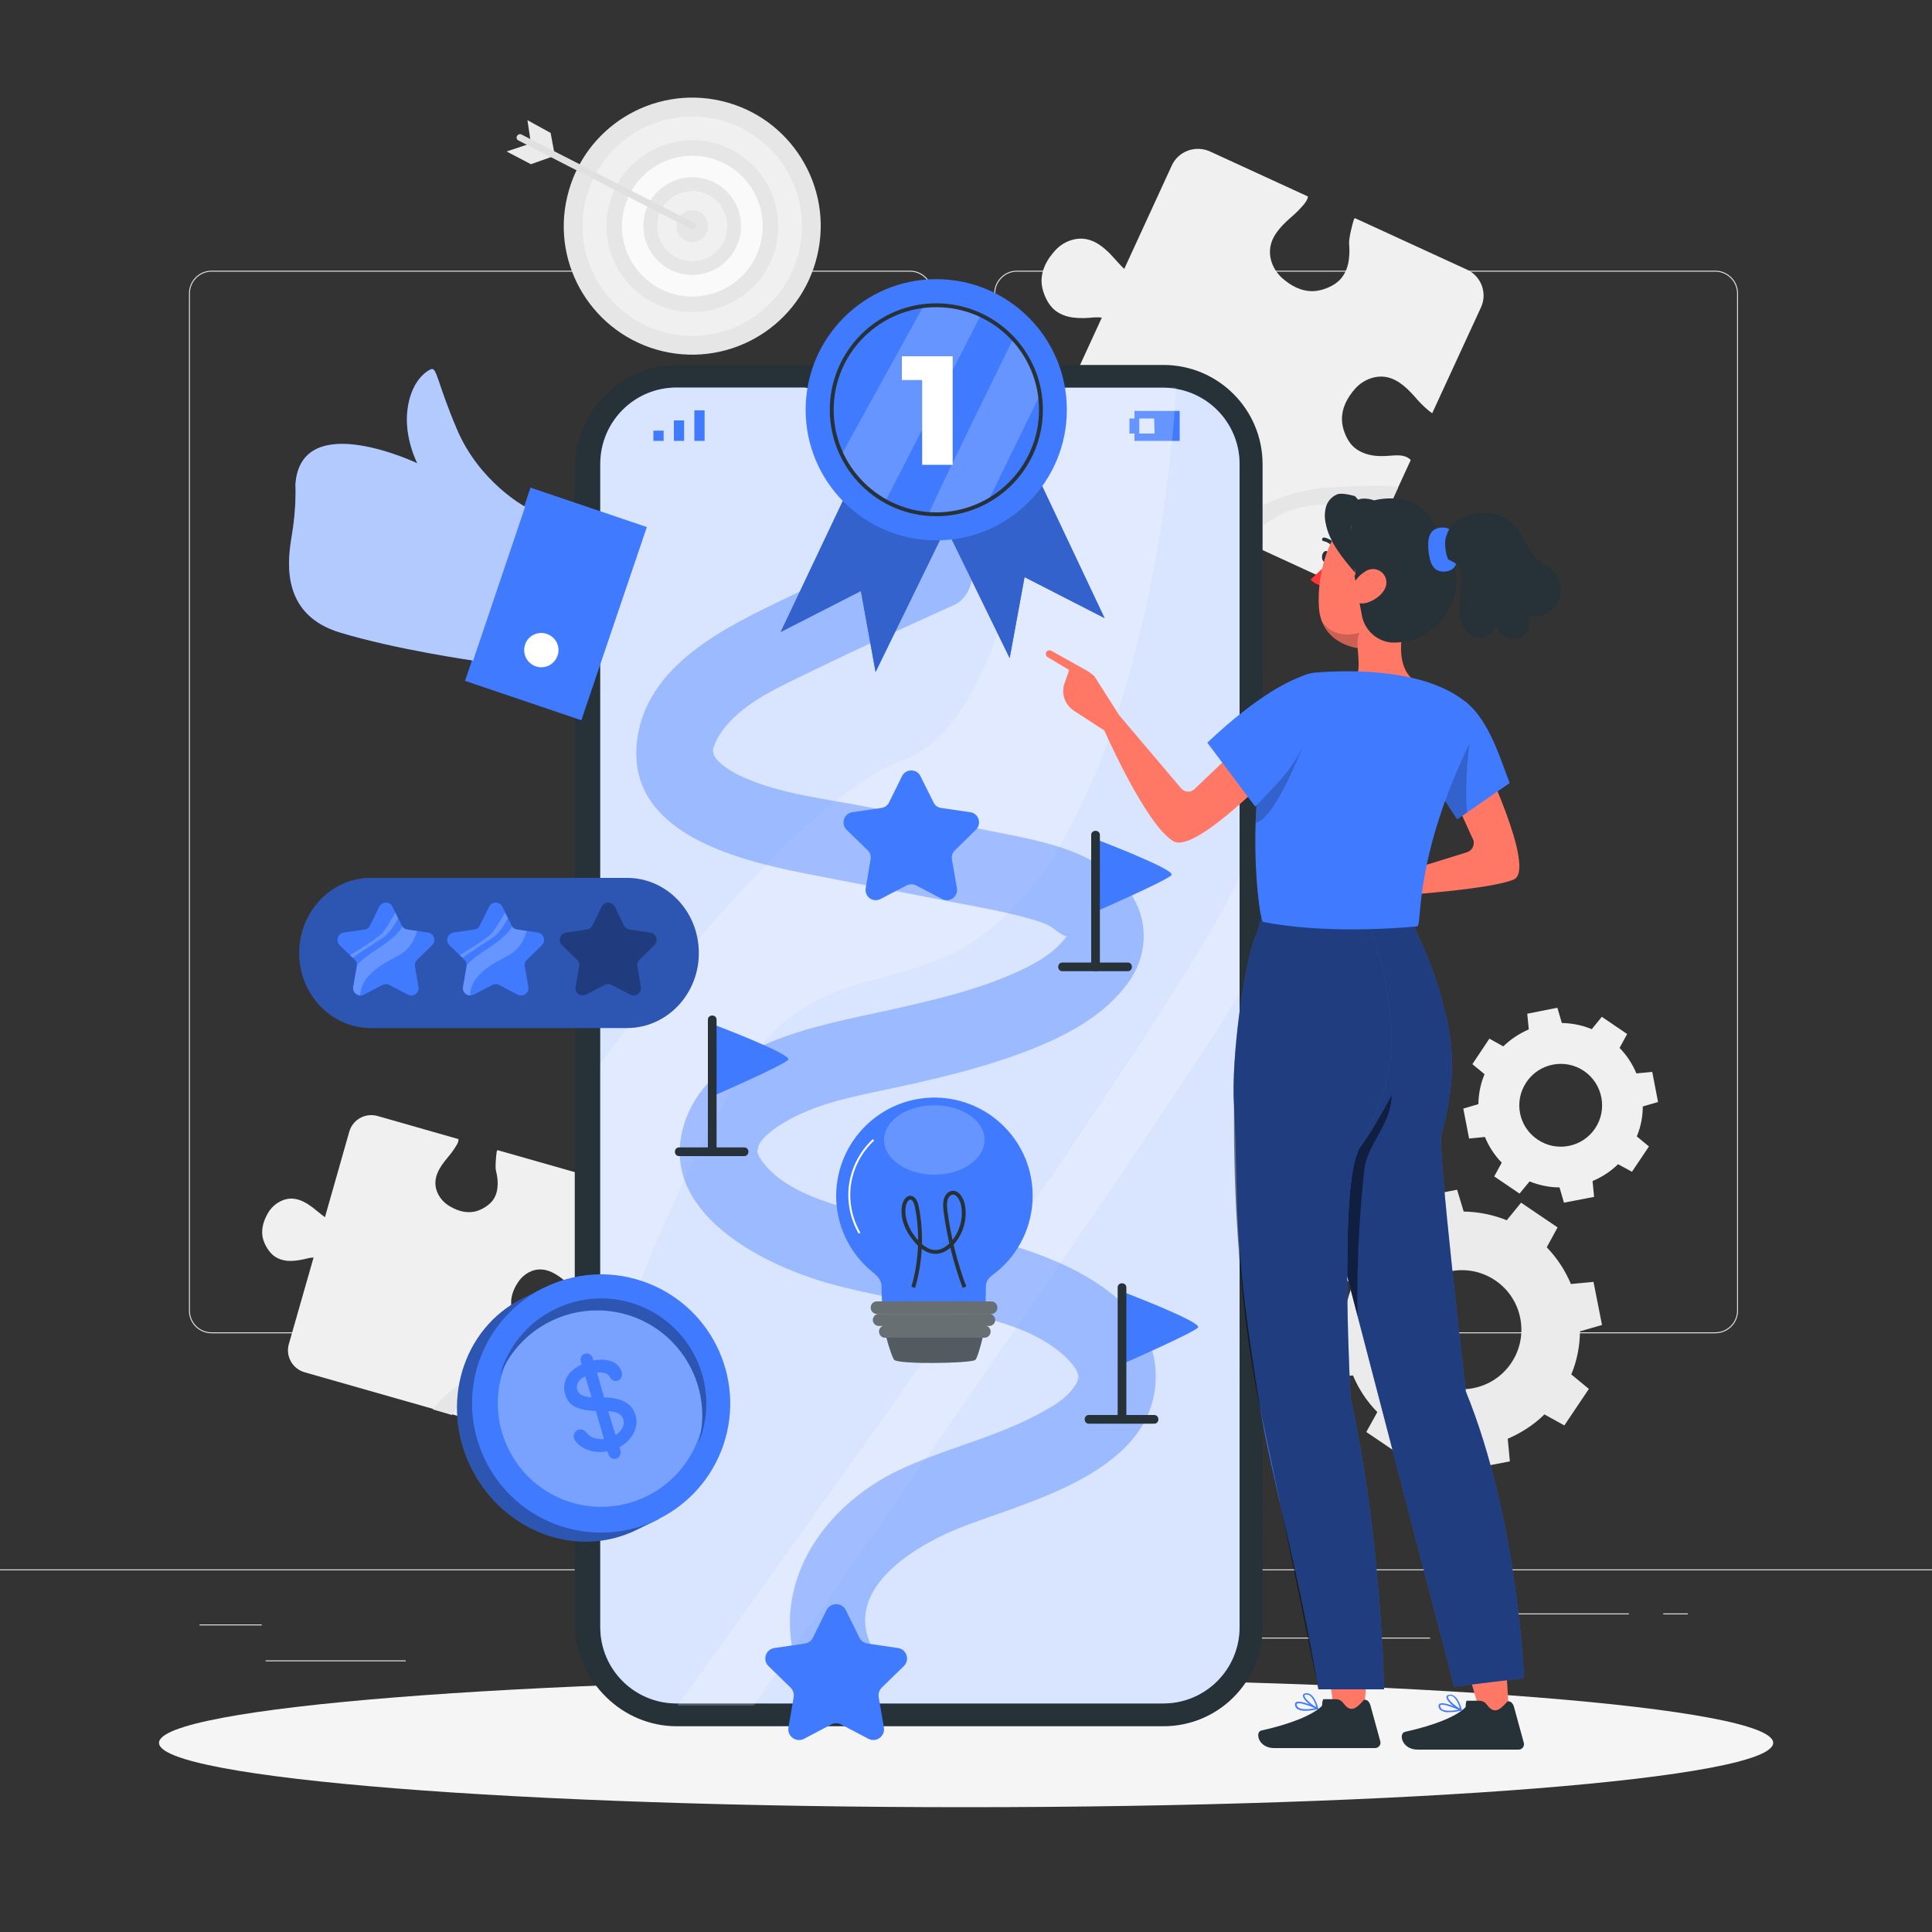 <svg version="1.2" xmlns="http://www.w3.org/2000/svg" viewBox="0 0 1000 1000" width="1000" height="1000">
	<rect x="0" y="0" width="1000" height="1000" fill="#333333" stroke="none"/>
	<title>9572416</title>
	<style>
		.s0 { fill: #e0e0e0 } 
		.s1 { fill: #e6e6e6 } 
		.s2 { fill: #f0f0f0 } 
		.s3 { fill: #fafafa } 
		.s4 { fill: #ebebeb } 
		.s5 { fill: #f5f5f5 } 
		.s6 { fill: #263238 } 
		.s7 { fill: #407bff } 
		.s8 { opacity: .8;fill: #ffffff } 
		.s9 { fill: #000000 } 
		.s10 { opacity: .2;fill: #ffffff } 
		.s11 { fill: none;stroke: #ffffff;stroke-miterlimit:10 } 
		.s12 { fill: none;stroke: #263238;stroke-miterlimit:10;stroke-width: 2 } 
		.s13 { opacity: .3;fill: #ffffff } 
		.s14 { opacity: .3;fill: #000000 } 
		.s15 { opacity: .6;fill: #ffffff } 
		.s16 { fill: #ffffff } 
		.s17 { opacity: .2;fill: #000000 } 
		.s18 { fill: #ff7866 } 
		.s19 { opacity: .5;fill: #000000 } 
		.s20 { fill: #ff3636 } 
	</style>
	<g id="Background complete">
		<g id="&lt;Group&gt;">
			<g id="&lt;Group&gt;">
				<g id="&lt;Group&gt;">
					<g id="&lt;Group&gt;">
						<g id="&lt;Group&gt;">
							<path id="&lt;Compound Path&gt;" fill-rule="evenodd" class="s0" d="m887.8 690.1h-361.5c-6.4 0-11.7-5.2-11.7-11.7v-526.5c0-6.5 5.3-11.8 11.7-11.8h361.5c6.5 0 11.8 5.3 11.8 11.8v526.5c0 6.5-5.3 11.7-11.8 11.7zm-361.5-549.5c-6.1 0-11.2 5.1-11.2 11.3v526.5c0 6.2 5.1 11.2 11.2 11.2h361.5c6.2 0 11.3-5 11.3-11.2v-526.5c0-6.2-5.1-11.3-11.3-11.3z"/>
						</g>
					</g>
					<g id="&lt;Group&gt;">
						<g id="&lt;Group&gt;">
							<path id="&lt;Compound Path&gt;" fill-rule="evenodd" class="s0" d="m471 690.1h-361.5c-6.5 0-11.7-5.2-11.7-11.7v-526.5c0-6.5 5.2-11.8 11.7-11.8h361.5c6.5 0 11.7 5.3 11.7 11.8v526.5c0 6.5-5.2 11.7-11.7 11.7zm-361.5-549.5c-6.2 0-11.2 5.1-11.2 11.3v526.5c0 6.2 5 11.2 11.2 11.2h361.5c6.2 0 11.2-5 11.2-11.2v-526.5c0-6.2-5-11.3-11.2-11.3z"/>
						</g>
					</g>
				</g>
				<g id="&lt;Group&gt;">
					<g id="&lt;Group&gt;">
						<path id="&lt;Path&gt;" class="s0" d="m1000 812.8h-1000v-0.5h1000z"/>
					</g>
				</g>
			</g>
			<path id="&lt;Path&gt;" class="s0" d="m103.3 840.8h32.2v0.5h-32.2z"/>
			<path id="&lt;Path&gt;" class="s0" d="m340.7 835.4h107.1v0.5h-107.1z"/>
			<path id="&lt;Path&gt;" class="s0" d="m137.5 859.4h72.5v0.5h-72.5z"/>
			<path id="&lt;Path&gt;" class="s0" d="m756.7 835.1h86.4v0.5h-86.4z"/>
			<path id="&lt;Path&gt;" class="s0" d="m860.9 835.1h12.7v0.5h-12.7z"/>
			<path id="&lt;Path&gt;" class="s0" d="m632.4 847.6h107.8v0.5h-107.8z"/>
		</g>
		<g id="&lt;Group&gt;">
			<path id="&lt;Path&gt;" class="s1" d="m293.6 101.8c8.4-35.8 44.2-57.9 80-49.5 35.7 8.4 57.9 44.3 49.4 80-8.4 35.8-44.2 57.9-80 49.5-35.7-8.5-57.9-44.3-49.4-80z"/>
			<path id="&lt;Path&gt;" class="s2" d="m358.3 60.3c31.4 0 56.8 25.4 56.8 56.8 0 31.3-25.4 56.7-56.8 56.7-31.3 0-56.8-25.4-56.8-56.7 0-31.4 25.5-56.8 56.8-56.8z"/>
			<path id="&lt;Path&gt;" class="s1" d="m358.3 72.6c24.6 0 44.5 19.9 44.5 44.5 0 24.5-19.9 44.4-44.5 44.4-24.5 0-44.4-19.9-44.4-44.4 0-24.6 19.9-44.5 44.4-44.5z"/>
			<path id="&lt;Path&gt;" class="s3" d="m344.4 83.4c18.6-7.7 39.9 1.1 47.6 19.7 7.7 18.6-1.1 39.9-19.7 47.6-18.6 7.7-39.9-1.1-47.6-19.7-7.7-18.6 1.1-39.9 19.7-47.6z"/>
			<path id="&lt;Path&gt;" class="s1" d="m333.7 111.2c3.2-13.6 16.8-22 30.4-18.8 13.6 3.2 22 16.8 18.8 30.4-3.2 13.6-16.8 22-30.4 18.8-13.6-3.2-22-16.8-18.8-30.4z"/>
			<path id="&lt;Path&gt;" class="s2" d="m351.4 100.3c9.2-3.9 19.9 0.5 23.7 9.8 3.8 9.3-0.6 19.9-9.8 23.7-9.3 3.9-19.9-0.5-23.7-9.8-3.9-9.3 0.5-19.9 9.8-23.7z"/>
			<path id="&lt;Path&gt;" class="s1" d="m366.5 117.1c0 4.5-3.6 8.2-8.2 8.2-4.6 0-8.2-3.7-8.2-8.2 0-4.6 3.6-8.3 8.2-8.3q0 0 0 0c4.6 0 8.2 3.7 8.2 8.2q0 0 0 0.1z"/>
			<path id="&lt;Path&gt;" class="s4" d="m273 62.2l1.8 12-12.6 4.2 12.6 6.6 12.4-4.4-2.2-11.8z"/>
			<path id="&lt;Path&gt;" class="s0" d="m358.6 118.8q-0.4 0-0.8-0.2l-89.5-45.9c-0.8-0.4-1.2-1.5-0.7-2.3 0.5-0.9 1.5-1.2 2.3-0.8l89.5 45.8c0.9 0.5 1.2 1.5 0.8 2.4-0.3 0.6-0.9 1-1.6 1z"/>
		</g>
		<path id="&lt;Compound Path&gt;" fill-rule="evenodd" class="s4" d="m691 657.6l12.7-18.8 10.3 5.6c5.6-5.4 12.1-9.6 19.1-12.5l-1.2-11.8 22.3-4.3 3.4 11.3c7.5 0.1 15.1 1.6 22.3 4.5l7.4-9.1 18.9 12.8-5.6 10.3c5.4 5.6 9.6 12.1 12.5 19l11.7-1.1 4.4 22.3-11.4 3.3c-0.1 7.6-1.5 15.1-4.5 22.3l9.1 7.5-12.7 18.9-10.3-5.7c-5.6 5.5-12.1 9.6-19 12.6l1.1 11.7-22.3 4.3-3.4-11.3c-7.5-0.1-15.1-1.6-22.3-4.5l-7.4 9.1-18.9-12.8 5.7-10.3c-5.5-5.6-9.7-12-12.6-19l-11.7 1.2-4.4-22.4 11.4-3.3c0.1-7.5 1.5-15.1 4.5-22.3zm40.2 13.4c-9.6 14.1-5.8 33.2 8.3 42.8 14.1 9.5 33.2 5.8 42.7-8.3 9.5-14.1 5.8-33.3-8.3-42.8-14.1-9.5-33.2-5.8-42.7 8.3z"/>
		<path id="&lt;Compound Path&gt;" fill-rule="evenodd" class="s2" d="m762.1 550.8l8.8-13.2 7.2 4c3.9-3.8 8.4-6.7 13.2-8.8l-0.8-8.1 15.6-3.1 2.3 7.9c5.2 0.1 10.5 1.1 15.5 3.2l5.2-6.4 13.1 8.9-3.9 7.2c3.8 3.9 6.7 8.4 8.7 13.2l8.2-0.8 3 15.6-7.9 2.3c0 5.2-1 10.5-3.1 15.5l6.3 5.2-8.8 13.1-7.2-3.9c-3.9 3.8-8.4 6.7-13.2 8.7l0.8 8.2-15.6 3-2.3-7.9c-5.2 0-10.5-1.1-15.5-3.1l-5.2 6.3-13.1-8.9 3.9-7.1c-3.8-3.9-6.7-8.4-8.7-13.3l-8.2 0.8-3-15.5 7.8-2.3c0.1-5.3 1.1-10.5 3.2-15.5zm28 9.3c-6.7 9.8-4.1 23.1 5.7 29.7 9.8 6.7 23.2 4.1 29.8-5.7 6.6-9.8 4-23.2-5.8-29.8-9.8-6.6-23.1-4-29.7 5.8z"/>
		<g id="&lt;Group&gt;">
			<g id="&lt;Group&gt;">
				<g id="&lt;Group&gt;">
					<path id="&lt;Path&gt;" class="s2" d="m282.1 733.4l12.7-44.6c-0.7-0.6-1.6-1-2.6-1.1-2-0.4-4.1 0.2-6.1 0.7-2.8 0.6-5.7 1.1-8.5 0.8-2.8-0.2-5.6-1.2-7.7-3.2-2.4-2.1-4.6-5.9-5.1-9.1-0.9-4.8 0.7-9.3 3.4-13.3 2.7-4.1 7.4-6.9 12.3-6.5 4.9 0.3 9.3 3.7 12.9 6.7q2.5 2.2 5.3 3.9c0.6 0.4 1.2 0.7 1.9 1l12.9-45.5c1.7-6.1-1.8-12.4-7.9-14.2l-48.1-13.7q-0.3 0.3-0.4 0.8c-0.3 2-0.9 7.8-0.4 9.8 0.7 2.8 1.1 5.6 0.8 8.5-0.2 2.8-1.2 5.6-3.1 7.7-2.2 2.4-6 4.6-9.2 5.1-4.8 0.8-9.3-0.8-13.3-3.4-4.1-2.7-6.9-7.5-6.5-12.3 0.3-5.1 3.9-9.5 6.9-13.1q2.1-2.5 3.8-5.3c0.7-1.1 1.3-2.3 1.2-3.5l-42-12c-6.3-1.7-12.7 1.9-14.5 8.1l-12.6 44.3c-2.3-1.6-4.4-3.5-6.6-5.2-3-2.2-6.3-4.1-10-4.4-4.8-0.3-9.6 2.5-12.3 6.5-2.6 4.1-4.2 8.6-3.4 13.3 0.6 3.2 2.7 7 5.1 9.2 2.1 1.9 4.9 2.9 7.8 3.2 2.8 0.2 5.6-0.2 8.4-0.8 1.7-0.4 3.4-0.9 5.1-0.9l-12.8 44.8c-1.8 6.3 1.9 12.8 8.2 14.6l109.8 31.3c6.3 1.7 12.9-1.9 14.6-8.2z"/>
				</g>
			</g>
			<path id="&lt;Path&gt;" class="s1" d="m224 729.5c0 0 13.6-19.1 40.8-24.9 27.2-5.8 26.7-3.9 26.7-3.9l-3.8 13.3c0 0-35.9-12.6-53.8 18.4z"/>
		</g>
		<g id="&lt;Group&gt;">
			<g id="&lt;Group&gt;">
				<g id="&lt;Group&gt;">
					<path id="&lt;Path&gt;" class="s2" d="m705.4 292l24.8-53.9c-0.8-0.9-1.9-1.5-3.1-1.9-2.5-0.8-5.3-0.5-7.9-0.3-3.6 0.3-7.3 0.3-10.8-0.6-3.6-0.9-6.9-2.7-9.2-5.5-2.6-3.2-4.6-8.5-4.6-12.6-0.1-6.1 2.8-11.5 6.9-16.1 4.1-4.6 10.7-7.2 16.7-5.8 6.2 1.4 11.1 6.6 15 11.1q2.8 3.2 6 5.9c0.7 0.6 1.4 1.1 2.1 1.6l25.3-54.9c3.3-7.3 0.1-16-7.2-19.4l-58.1-26.7q-0.4 0.3-0.6 0.9c-0.8 2.5-2.6 9.6-2.4 12.3 0.3 3.6 0.2 7.3-0.6 10.8-0.9 3.6-2.7 6.9-5.6 9.2-3.2 2.6-8.4 4.5-12.5 4.6-6.2 0.1-11.5-2.8-16.1-6.9-4.6-4.2-7.2-10.7-5.8-16.8 1.4-6.3 6.7-11.2 11.3-15.2q3.1-2.7 5.8-5.9c1-1.2 2-2.6 2.2-4.2l-50.7-23.3c-7.5-3.4-16.4-0.2-19.8 7.3l-24.6 53.5c-2.6-2.5-4.9-5.3-7.4-7.9-3.3-3.3-7.1-6.4-11.7-7.4-6-1.4-12.6 1.2-16.7 5.8-4.2 4.6-7.1 9.9-7 16.1 0.1 4.1 2.1 9.3 4.7 12.5 2.2 2.9 5.6 4.7 9.1 5.6 3.6 0.8 7.3 0.9 10.9 0.6 2.1-0.2 4.4-0.4 6.5-0.1l-24.8 54c-3.5 7.6-0.2 16.6 7.4 20l132.5 61c7.6 3.5 16.5 0.1 20-7.4z"/>
				</g>
			</g>
			<path id="&lt;Path&gt;" class="s1" d="m632.9 275.7c0 0 20.8-21.5 56.3-23.5 35.4-2 34.4 0.3 34.4 0.3l-7.4 16c0 0-42.9-22.9-71.4 12.7z"/>
		</g>
	</g>
	<g id="Shadow">
		<g id="&lt;Group&gt;">
			<g id="&lt;Group&gt;">
				<path id="&lt;Path&gt;" class="s5" d="m917.8 902.1c0 18.4-187.1 33.3-417.8 33.3-230.7 0-417.7-14.9-417.7-33.3 0-18.4 187-33.3 417.7-33.3 230.7 0 417.8 14.9 417.8 33.3z"/>
			</g>
		</g>
	</g>
	<g id="Device">
		<g id="&lt;Group&gt;">
			<g id="&lt;Group&gt;">
				<g id="&lt;Group&gt;">
					<g id="freepik--device-1--inject-2 00000147898902804730157900000015828243211328455330 ">
						<path id="&lt;Path&gt;" class="s6" d="m602.2 893.5h-251.9c-28.3 0-51.2-22.9-52.8-50.9v-602.1c1.6-28.6 24.5-51.6 52.8-51.6h251.9c28.3 0 51.3 23 51.3 51.3v602c0 28.4-23 51.3-51.3 51.3z"/>
						<path id="&lt;Path&gt;" class="s7" d="m602.2 200.7h-65.4c-4.3 0-7.9 3.1-8.5 7.3l-0.3 2.1c-1.3 10.3-10.2 18.1-20.6 18.1h-62.2c-10.5 0-19.3-7.8-20.7-18.1l-0.2-2.1c-0.6-4.2-4.2-7.4-8.5-7.4h-65.5c-21.8-0.1-39.5 17.5-39.6 39.4q0 0.1 0 0.2v602c0 21.9 17.7 39.5 39.5 39.5h251.9c21.8 0 39.5-17.6 39.5-39.5v-602c0-21.8-17.6-39.4-39.4-39.5z"/>
						<path id="&lt;Path&gt;" class="s8" d="m602.2 200.7h-65.4c-4.3 0-7.9 3.1-8.5 7.3l-0.3 2.1c-1.3 10.3-10.2 18.1-20.6 18.1h-62.2c-10.5 0-19.3-7.8-20.7-18.1l-0.2-2.1c-0.6-4.2-4.2-7.4-8.5-7.4h-65.5c-21.8-0.1-39.5 17.5-39.6 39.4q0 0.1 0 0.2v602c0 21.9 17.7 39.5 39.5 39.5h251.9c21.8 0 39.5-17.6 39.5-39.5v-602c0-21.8-17.6-39.4-39.4-39.5z"/>
						<g id="&lt;Group&gt;" style="opacity: .7">
							<path id="&lt;Path&gt;" class="s9" d="m461 207.4c0.1 2.7-2.2 5-4.9 5-2.8 0-5.1-2.2-5.1-5 0-2.8 2.2-5 5-5q0 0 0.1 0c2.7 0 4.9 2.2 4.9 5z"/>
							<path id="&lt;Path&gt;" class="s9" d="m496.5 202.4h-17.1c-2.8 0-5 2.2-5 5 0 2.7 2.2 4.9 5 4.9h17.1c2.8 0 5-2.2 5-4.9 0-2.8-2.2-5-5-5z"/>
						</g>
						<path id="&lt;Path&gt;" class="s7" d="m338.2 222.9h5.3v5.3h-5.3z"/>
						<path id="&lt;Path&gt;" class="s7" d="m348.8 222.9v5.3h5.3v-5.3-5.3h-5.3z"/>
						<path id="&lt;Path&gt;" class="s7" d="m359.4 212.4v5.2 5.3 5.3h5.3v-5.3-5.3-5.2z"/>
						<path id="&lt;Compound Path&gt;" fill-rule="evenodd" class="s7" d="m610.6 212.7v15.5h-23.4v-3.8h-2.6v-7.8h2.6v-3.9zm-13.2 3.9h-7.7v7.8h7.9z"/>
					</g>
					<path id="&lt;Path&gt;" class="s10" d="m310.7 728.8c0-6.1 21.8-85 69.6-167.9 47.9-83 107.1-26.3 164.6-117.3 57.4-91.1 63.9-243 63.9-243h-66.9c0 0-12.7 170.1-73.6 192.4-61 22.2-157.6 157.8-157.6 157.8z"/>
					<path id="&lt;Path&gt;" class="s10" d="m350.6 882.8h39.5c0 0 219-312.4 251.5-368.6v-60.6c-29.8 70.2-291 429.2-291 429.2z"/>
				</g>
			</g>
			<g id="&lt;Group&gt;" style="opacity: .4">
				<g id="&lt;Group&gt;">
					<path id="&lt;Path&gt;" class="s7" d="m473.5 278.7c-22 9.8-43.9 19.9-65.6 30.4-32.2 15.4-74.3 35.2-78.3 75.5-4.7 47 52.7 60.7 87.6 67.6 26.2 5.1 52.3 10.1 78.4 15.2 10.4 2 21 3.9 31.3 6.5 5.1 1.3 10.5 2.7 15.3 4.8 2.8 1.2 6.9 5.4 9.4 5.8 1.7 0.2 0.5 1 1.1-1.9-0.4 2.2-1.3 3.1-3.5 5.5-6.5 7.1-15.8 11.9-24.4 15.7-20.6 9.1-43.2 14.2-65 19.1-36.5 8.1-92.5 16.9-105.7 59-14.1 45.2 40.2 72.7 75 82.4 23.6 6.6 47.9 9.8 71.6 15.6 18.4 4.4 39.4 10.2 52.8 24.5 2.5 2.7 3.6 4.2 4.4 6.8 1.8 5 0.3 2 0.3 1.4 0-2.1-0.3 2-0.7 2.7-4.1 8.3-14.2 13.6-22.1 17.7-22.3 11.6-47.3 17.1-70.1 27.9-42.5 20.2-70.7 65.5-48.9 111.2 4.7 9.7 18.6 12.3 27.4 7.2 10-5.9 11.8-17.6 7.2-27.4-14.7-30.7 24.6-53.4 50.2-62.8 35.1-13.1 95.6-28.4 97-75.4 1.2-44-54-64.7-88.6-72.8-23.2-5.5-46.9-8.7-69.8-15.1-15.6-4.4-35.3-11-45.2-24.6-1.8-2.4-2.4-3.6-2.7-5.9 0.1 1 0.9-2.7 0.6-2.1 2.7-5.6 9.6-10.1 15.8-13.6 18-9.9 38.8-13 58.6-17.4 21.6-4.8 43.2-10 63.9-17.9 20-7.7 40.5-18 53.3-35.9 12.1-17 10.2-38.8-5.1-53.1-15.5-14.5-37.6-19.5-57.8-23.5-24.5-4.9-49.1-9.6-73.7-14.4-20.8-4-43.6-6.5-63-15.2-5.6-2.5-13.3-7.2-15-11.6-0.9-2.7-0.5-2.5 0.4-5.2 1-2.9 2.9-5.9 5.2-8.8 11.3-14 29.2-21.4 45-29.2 24.3-11.8 48.9-23.1 73.6-34.2 9.8-4.4 12.2-18.7 7.1-27.4-5.9-10.1-17.4-11.6-27.3-7.1z"/>
				</g>
			</g>
		</g>
	</g>
	<g id="Light Bulb">
		<g id="&lt;Group&gt;">
			<g id="&lt;Group&gt;">
				<path id="&lt;Path&gt;" class="s6" d="m457.7 688.3c0 0 3.3 13 5.1 15.5 1.9 2.5 40.5 1.9 42.1 0 1.6-1.9 4.7-15.5 4.7-15.5z"/>
				<path id="&lt;Path&gt;" class="s10" d="m457.7 688.3c0 0 3.3 13 5.1 15.5 1.9 2.5 40.5 1.9 42.1 0 1.6-1.9 4.7-15.5 4.7-15.5z"/>
				<g id="&lt;Group&gt;">
					<g id="&lt;Group&gt;">
						<g id="&lt;Group&gt;">
							<path id="&lt;Path&gt;" class="s7" d="m484.3 568.1c-28.1-0.3-51.1 22.2-51.5 50.3-0.2 15.2 6.5 29.7 18.2 39.5 2.1 1.8 5.4 4 5.3 8.4 0 0.1 0.3 11.1 0.3 11.1h53.5c0 0 0.2-11.4 0.2-11.5 0-3.9 3-5.6 5.3-7.4 11.8-9.5 18.7-23.8 18.9-38.9 0.4-28.1-22.1-51.1-50.2-51.5z"/>
							<path id="&lt;Path&gt;" class="s10" d="m509.6 590c0 9.9-11.6 18-26 18-14.4 0-26-8.1-26-18 0-9.9 11.6-17.9 26-17.9 14.4 0 26 8 26 17.9z"/>
						</g>
						<path id="&lt;Path&gt;" class="s11" d="m444.9 638.3c-4.4-7.6-6.2-16.7-4.9-25.4 1.3-8.7 5.6-16.9 12.1-22.9"/>
						<path id="&lt;Path&gt;" class="s12" d="m472.7 666.3c3.9-13.3 4.6-27.8 1.9-41.4-0.4-2.3-1.4-4.9-3.4-5-1.7 0-2.9 2.2-3.3 4.1-1.3 7 2.3 14.1 6.9 19 2.5 2.6 5.6 4.9 9 5 3.4 0.2 6.6-1.8 9.1-4.5 4.7-5.2 7.1-13.2 5.4-20.4-0.8-3-2.9-6.3-5.6-5.7-1.7 0.3-2.9 2.1-3.3 3.9-0.4 1.8-0.2 3.8 0 5.6 1.8 13.6 5.1 26.8 9.8 39.4"/>
					</g>
				</g>
				<path id="&lt;Path&gt;" class="s6" d="m513 680.1h-59.1c-1.8 0-3.2-1.5-3.2-3.2v-0.1c0-1.8 1.4-3.2 3.2-3.2h59.1c1.8 0 3.2 1.4 3.2 3.2v0.1c0 1.7-1.4 3.2-3.2 3.2z"/>
				<path id="&lt;Path&gt;" class="s13" d="m513 680.1h-59.1c-1.8 0-3.2-1.5-3.2-3.2v-0.1c0-1.8 1.4-3.2 3.2-3.2h59.1c1.8 0 3.2 1.4 3.2 3.2v0.1c0 1.7-1.4 3.2-3.2 3.2z"/>
				<path id="&lt;Path&gt;" class="s6" d="m512 686.3h-57.1c-1.7 0-3.1-1.4-3.1-3.1 0-1.7 1.4-3.1 3.1-3.1h57.1c1.7 0 3.1 1.4 3.1 3.1 0 1.7-1.4 3.1-3.1 3.1z"/>
				<path id="&lt;Path&gt;" class="s13" d="m512 686.3h-57.1c-1.7 0-3.1-1.4-3.1-3.1 0-1.7 1.4-3.1 3.1-3.1h57.1c1.7 0 3.1 1.4 3.1 3.1 0 1.7-1.4 3.1-3.1 3.1z"/>
				<path id="&lt;Path&gt;" class="s6" d="m509.5 692.4h-51.4c-1.7 0-3.1-1.4-3.1-3.2 0-1.7 1.4-3.1 3.1-3.1h51.4c1.8 0 3.2 1.4 3.2 3.1 0 1.8-1.4 3.2-3.2 3.2z"/>
				<path id="&lt;Path&gt;" class="s13" d="m509.5 692.4h-51.4c-1.7 0-3.1-1.4-3.1-3.2 0-1.7 1.4-3.1 3.1-3.1h51.4c1.8 0 3.2 1.4 3.2 3.1 0 1.8-1.4 3.2-3.2 3.2z"/>
			</g>
		</g>
	</g>
	<g id="Coin">
		<g id="&lt;Group&gt;">
			<g id="freepik--Bitcoin--inject-488 00000147900322469383539690000018386563127939295920 ">
				<path id="&lt;Path&gt;" class="s7" d="m243.9 759.8c16.5 33.1 54.9 47.4 85.9 31.9l11.1-5.4-59.5-119.7-11 5.5c-31 15.4-42.9 54.7-26.5 87.7z"/>
				<path id="&lt;Path&gt;" class="s14" d="m243.9 759.8c16.5 33.1 54.9 47.4 85.9 31.9l11.1-5.4-59.5-119.7-11 5.5c-31 15.4-42.9 54.7-26.5 87.7z"/>
				<path id="&lt;Path&gt;" class="s7" d="m374.5 747.7c-11.8 35-49.7 53.8-84.6 42.1-35-11.8-53.8-49.7-42.1-84.7 11.8-34.9 49.7-53.8 84.6-42 35 11.8 53.8 49.6 42.1 84.6z"/>
				<path id="&lt;Path&gt;" class="s7" d="m263.3 750.2c13.1 26.5 45.2 37.3 71.7 24.1 26.4-13.1 37.2-45.2 24.1-71.7-13.2-26.4-45.3-37.2-71.7-24.1-26.5 13.2-37.3 45.3-24.1 71.7z"/>
				<path id="&lt;Path&gt;" class="s13" d="m263.3 750.2c13.1 26.5 45.2 37.3 71.7 24.1 26.4-13.1 37.2-45.2 24.1-71.7-13.2-26.4-45.3-37.2-71.7-24.1-26.5 13.2-37.3 45.3-24.1 71.7z"/>
			</g>
			<g id="&lt;Group&gt;">
				<path id="&lt;Compound Path&gt;" fill-rule="evenodd" class="s7" d="m328 741.7q-2.4 4.7-7.4 7.4l0.5 1.6q0.4 1.3-0.2 2.6-0.7 1.3-1.9 1.7-1.3 0.4-2.5-0.3-1.2-0.7-1.6-2l-0.5-1.5q-4.9 0.9-9.1-0.4-4.3-1.3-6.7-4-1.2-1.4-1.5-2.4-0.4-1.3 0.2-2.6 0.7-1.3 2.1-1.8 1.2-0.3 2.3 0.1 1 0.4 1.8 1.3 1.4 2 3.9 2.9 2.5 0.8 5.2 0.5l-4.2-14.5q-6.2-0.1-10.3-1.9-4.1-1.8-5.5-6.5-1.5-4.7 0.7-8.9 2.3-4.2 7.7-6.7l-0.4-1.5q-0.4-1.2 0.2-2.5 0.6-1.3 1.8-1.6 1.3-0.4 2.5 0.2 1.3 0.7 1.7 2l0.4 1.3q5.6-1.1 9.5 0.5 3.9 1.6 5.1 5.5 0.4 1.5-0.2 2.8-0.6 1.2-2 1.7-1.2 0.3-2.3-0.2-1.1-0.5-1.6-1.7-0.6-1.3-2.4-2-1.8-0.6-4.3-0.4l3.7 12.9q13.4 0.2 16.2 9 1.5 4.7-0.9 9.4zm-26.9-19.6q1.8 0.9 5.1 1.2l-3.3-10.9q-2.7 1.3-3.7 3.2-1 1.8-0.4 3.8 0.6 1.8 2.3 2.7zm21.1 16.9q1.1-2.3 0.4-4.4-0.5-1.8-2.3-2.9-1.8-1.1-5.5-1.3l3.8 12.4q2.5-1.5 3.6-3.8z"/>
			</g>
			<path id="&lt;Path&gt;" class="s7" d="m260.7 706.1c11.3-27.9 43-41.3 70.8-30.1 27.9 11.3 41.4 43 30.1 70.9 7.2-26.6-6.6-54.3-32.1-64.7-27.9-11.2-59.6 2.2-70.9 30.1q0.9-3.2 2.1-6.2z"/>
			<path id="&lt;Path&gt;" class="s14" d="m260.7 706.1c11.3-27.9 43-41.3 70.8-30.1 27.9 11.3 41.4 43 30.1 70.9 7.2-26.6-6.6-54.3-32.1-64.7-27.9-11.2-59.6 2.2-70.9 30.1q0.9-3.2 2.1-6.2z"/>
		</g>
	</g>
	<g id="Stars 2">
		<path id="&lt;Path&gt;" class="s7" d="m476.4 401.7l6.8 13.6c0.7 1.6 2.2 2.7 4 2.9l15 2.2c4.4 0.6 6.1 6 2.9 9.1l-10.8 10.6c-1.3 1.2-1.9 2.9-1.6 4.7l2.6 14.9c0.7 4.4-3.8 7.7-7.7 5.6l-13.4-7c-1.6-0.8-3.4-0.8-5 0l-13.4 7c-3.9 2.1-8.5-1.2-7.7-5.6l2.5-14.9c0.3-1.8-0.2-3.5-1.5-4.7l-10.9-10.6c-3.1-3.1-1.4-8.5 3-9.1l15-2.2c1.7-0.2 3.2-1.3 4-2.9l6.7-13.6c2-3.9 7.6-3.9 9.5 0z"/>
		<path id="&lt;Path&gt;" class="s7" d="m437.8 833.4l7 14.2c0.8 1.7 2.4 2.8 4.2 3.1l15.7 2.3c4.6 0.6 6.4 6.2 3.1 9.4l-11.4 11.1c-1.3 1.3-1.9 3.1-1.6 5l2.7 15.6c0.8 4.6-4 8-8 5.9l-14.1-7.4c-1.6-0.9-3.5-0.9-5.2 0l-14 7.4c-4.1 2.1-8.9-1.3-8.1-5.9l2.7-15.6c0.3-1.9-0.3-3.7-1.6-5l-11.4-11.1c-3.3-3.2-1.5-8.8 3.1-9.4l15.7-2.3c1.8-0.3 3.4-1.4 4.2-3.1l7-14.2c2.1-4.1 8-4.1 10 0z"/>
	</g>
	<g id="Flags">
		<g id="&lt;Group&gt;">
			<path id="&lt;Path&gt;" class="s7" d="m567 434.3c0 0 41.6 15.8 39.4 18.6-2.2 2.8-39.6 19.1-39.6 19.1z"/>
			<g id="&lt;Group&gt;">
				<g id="&lt;Group&gt;">
					<path id="&lt;Path&gt;" class="s6" d="m549.9 502.7q16.9 0 33.8 0c2.9 0 2.9-4.5 0-4.5q-16.9 0-33.8 0c-2.9 0-2.9 4.5 0 4.5z"/>
				</g>
			</g>
			<g id="&lt;Group&gt;">
				<g id="&lt;Group&gt;">
					<path id="&lt;Path&gt;" class="s6" d="m564.8 432.2q0 34.1 0 68.3c0 2.9 4.5 2.9 4.5 0q0-34.2 0-68.3c0-2.9-4.5-2.9-4.5 0z"/>
				</g>
			</g>
		</g>
		<g id="&lt;Group&gt;">
			<path id="&lt;Path&gt;" class="s7" d="m368.6 530c0 0 41.6 15.7 39.4 18.5-2.2 2.8-39.6 19.1-39.6 19.1z"/>
			<g id="&lt;Group&gt;">
				<g id="&lt;Group&gt;">
					<path id="&lt;Path&gt;" class="s6" d="m351.5 598.4q16.9 0 33.7 0c2.9 0 2.9-4.5 0-4.5q-16.8 0-33.7 0c-2.9 0-2.9 4.5 0 4.5z"/>
				</g>
			</g>
			<g id="&lt;Group&gt;">
				<g id="&lt;Group&gt;">
					<path id="&lt;Path&gt;" class="s6" d="m366.4 527.8q0 34.2 0 68.3c0 2.9 4.5 2.9 4.5 0q0-34.1 0-68.3c0-2.9-4.5-2.9-4.5 0z"/>
				</g>
			</g>
		</g>
		<g id="&lt;Group&gt;">
			<path id="&lt;Path&gt;" class="s7" d="m580.8 668.5c0 0 41.6 15.8 39.3 18.6-2.2 2.7-39.6 19.1-39.6 19.1z"/>
			<g id="&lt;Group&gt;">
				<g id="&lt;Group&gt;">
					<path id="&lt;Path&gt;" class="s6" d="m563.6 736.9q16.9 0 33.8 0c2.9 0 2.9-4.5 0-4.5q-16.9 0-33.8 0c-2.9 0-2.9 4.5 0 4.5z"/>
				</g>
			</g>
			<g id="&lt;Group&gt;">
				<g id="&lt;Group&gt;">
					<path id="&lt;Path&gt;" class="s6" d="m578.5 666.4q0 34.1 0 68.3c0 2.8 4.5 2.9 4.5 0q0-34.2 0-68.3c0-2.9-4.5-2.9-4.5 0z"/>
				</g>
			</g>
		</g>
	</g>
	<g id="Hand">
		<g id="&lt;Group&gt;">
			<path id="&lt;Path&gt;" class="s7" d="m216 239.8c0 0-60.5-28.8-63.1 11.1 0 0 0.7 11.6-2 27.2-2.7 15.6-3.9 40.5 25.1 49.3 29 8.8 68.9 14.5 68.9 14.5l26.9-79.6c0 0-23.7-12.7-35.3-40.1-10.1-23.7-10.4-32.2-13.3-31.1-3 1.1-10.6 6.8-12.3 21.1-1.8 14.4 5.1 27.6 5.1 27.6z"/>
			<path id="&lt;Path&gt;" class="s7" d="m300.9 372.8l-60.2-20.4 33.9-100 60.2 20.4z"/>
			<path id="&lt;Path&gt;" class="s15" d="m216 239.8c0 0-60.5-28.8-63.1 11.1 0 0 0.7 11.6-2 27.2-2.7 15.6-3.9 40.5 25.1 49.3 29 8.8 68.9 14.5 68.9 14.5l26.9-79.6c0 0-23.7-12.7-35.3-40.1-10.1-23.7-10.4-32.2-13.3-31.1-3 1.1-10.6 6.8-12.3 21.1-1.8 14.4 5.1 27.6 5.1 27.6z"/>
			<path id="&lt;Path&gt;" class="s16" d="m288.6 339.3c-1.6 4.7-6.6 7.2-11.3 5.6-4.6-1.6-7.1-6.6-5.5-11.3 1.5-4.6 6.6-7.1 11.2-5.5 4.7 1.6 7.2 6.6 5.6 11.2z"/>
		</g>
	</g>
	<g id="Stars 1">
		<g id="&lt;Group&gt;">
			<path id="&lt;Path&gt;" class="s7" d="m154.9 493.3c0 21.4 16.6 38.8 37.2 38.8h132.4c20.6 0 37.2-17.4 37.2-38.8 0-21.5-16.6-38.9-37.2-38.9h-132.4c-20.6 0-37.2 17.4-37.2 38.9z"/>
			<path id="&lt;Path&gt;" class="s14" d="m154.9 493.3c0 21.4 16.6 38.8 37.2 38.8h132.4c20.6 0 37.2-17.4 37.2-38.8 0-21.5-16.6-38.9-37.2-38.9h-132.4c-20.6 0-37.2 17.4-37.2 38.9z"/>
			<g id="&lt;Group&gt;">
				<path id="&lt;Path&gt;" class="s7" d="m203.1 469.3l4.9 9.8c0.5 1.1 1.6 1.9 2.8 2l10.8 1.6c3.1 0.5 4.3 4.3 2.1 6.5l-7.8 7.6c-0.9 0.8-1.3 2.1-1.1 3.3l1.8 10.7c0.6 3.1-2.7 5.5-5.5 4l-9.6-5c-1.1-0.6-2.4-0.6-3.5 0l-9.6 5c-2.8 1.5-6.1-0.9-5.6-4l1.9-10.7c0.2-1.2-0.2-2.5-1.1-3.3l-7.8-7.6c-2.2-2.2-1-6 2.1-6.5l10.8-1.6c1.2-0.1 2.3-0.9 2.8-2l4.8-9.8c1.4-2.8 5.5-2.8 6.8 0z"/>
				<path id="&lt;Path&gt;" class="s7" d="m260 469.3l4.8 9.8c0.5 1.1 1.6 1.9 2.8 2l10.8 1.6c3.1 0.5 4.3 4.3 2.1 6.5l-7.8 7.6c-0.9 0.8-1.3 2.1-1.1 3.3l1.9 10.7c0.5 3.1-2.8 5.5-5.6 4l-9.6-5c-1.1-0.6-2.4-0.6-3.5 0l-9.6 5c-2.8 1.5-6.1-0.9-5.5-4l1.8-10.7c0.2-1.2-0.2-2.5-1.1-3.3l-7.8-7.6c-2.2-2.2-1-6 2.1-6.5l10.8-1.6c1.2-0.1 2.3-0.9 2.8-2l4.9-9.8c1.3-2.8 5.4-2.8 6.8 0z"/>
				<path id="&lt;Path&gt;" class="s10" d="m215.9 481.9l-5.1-0.8c-1-0.1-1.9-0.7-2.5-1.5-0.8 1.4-1.9 2.7-3.2 4.1-6.6 6.5-15 9.8-20.4 15.9q0 0.3 0 0.5l-1.9 10.7c-0.4 2.5 1.5 4.4 3.7 4.5 0-3.5 1.3-7.5 5.8-11.7 10.7-10 19.1-7.1 23.6-21.7z"/>
				<path id="&lt;Path&gt;" class="s10" d="m182.5 495.7c4.1-2.8 12.1-8.1 15.8-10.4 3.2-2.1 6.1-6.9 7.8-10l-1.4-2.9c-1.6 2.7-4.6 7.6-6.4 10.1-2 2.6-12.3 9-17.2 11.9z"/>
				<path id="&lt;Path&gt;" class="s10" d="m272.6 481.9l-5-0.8c-1-0.1-1.9-0.7-2.5-1.5-0.8 1.4-1.9 2.7-3.2 4.1-6.6 6.5-15 9.8-20.4 15.9q0 0.3 0 0.5l-1.9 10.7c-0.4 2.5 1.5 4.4 3.7 4.5 0-3.5 1.3-7.5 5.7-11.7 10.8-10 19.2-7.1 23.6-21.7z"/>
				<path id="&lt;Path&gt;" class="s10" d="m239.3 495.7c4.1-2.8 12.1-8.1 15.7-10.4 3.3-2.1 6.2-6.9 7.9-10l-1.5-2.9c-1.5 2.7-4.6 7.6-6.4 10.1-1.9 2.6-12.2 9-17.1 11.9z"/>
			</g>
			<g id="&lt;Group&gt;" style="opacity: .3">
				<path id="&lt;Path&gt;" class="s9" d="m318.2 469.3l4.8 9.8c0.6 1.1 1.7 1.9 2.9 2l10.7 1.6c3.2 0.5 4.4 4.3 2.1 6.5l-7.7 7.6c-0.9 0.8-1.3 2.1-1.1 3.3l1.8 10.7c0.5 3.1-2.7 5.5-5.5 4l-9.6-5c-1.1-0.6-2.4-0.6-3.6 0l-9.6 5c-2.8 1.5-6-0.9-5.5-4l1.9-10.7c0.2-1.2-0.2-2.5-1.1-3.3l-7.8-7.6c-2.3-2.2-1-6 2.1-6.5l10.7-1.6c1.3-0.1 2.3-0.9 2.9-2l4.8-9.8c1.4-2.8 5.4-2.8 6.8 0z"/>
			</g>
		</g>
	</g>
	<g id="Medal">
		<g id="&lt;Group&gt;">
			<path id="&lt;Path&gt;" class="s7" d="m438 255.6l-33.9 71.5 41.5-21.2 7.6 41.9 34.7-71.1z"/>
			<path id="&lt;Path&gt;" class="s7" d="m438 255.6l-33.9 71.5 41.5-21.2 7.6 41.9 34.7-71.1z"/>
			<path id="&lt;Path&gt;" class="s17" d="m438 255.6l-33.9 71.5 41.5-21.2 7.6 41.9 34.7-71.1z"/>
			<path id="&lt;Path&gt;" class="s7" d="m537.9 248.4l33.8 71.5-41.4-21.2-7.7 41.9-34.7-71.1z"/>
			<path id="&lt;Path&gt;" class="s7" d="m537.9 248.4l33.8 71.5-41.4-21.2-7.7 41.9-34.7-71.1z"/>
			<path id="&lt;Path&gt;" class="s17" d="m537.9 248.4l33.8 71.5-41.4-21.2-7.7 41.9-34.7-71.1z"/>
			<path id="&lt;Path&gt;" class="s7" d="m552.2 212.1c0 37.3-30.2 67.6-67.6 67.6-37.3 0-67.6-30.3-67.6-67.6 0-37.3 30.3-67.6 67.6-67.6 37.4 0 67.6 30.3 67.6 67.6z"/>
			<path id="&lt;Path&gt;" class="s7" d="m538.8 212.1c0 29.9-24.3 54.1-54.2 54.1-29.8 0-54.1-24.2-54.1-54.1 0-29.9 24.3-54.1 54.1-54.1 29.9 0 54.2 24.2 54.2 54.1z"/>
			<path id="&lt;Path&gt;" class="s10" d="m524.4 175.4c0 0-44.7 90.9-43.7 90.8 1.1-0.1 18.9 2.2 30.9-7.2l27.2-55.6c0 0-6.8-21.2-14.4-28z"/>
			<path id="&lt;Path&gt;" class="s10" d="m507.7 163.1l-49.4 96.3c0 0-18.2-10.1-22.6-24.3l42.3-76.7c0 0 13.6-2.3 29.7 4.7z"/>
			<path id="&lt;Path&gt;" class="s12" d="m538.8 212.1c0 29.9-24.3 54.1-54.2 54.1-29.8 0-54.1-24.2-54.1-54.1 0-29.9 24.3-54.1 54.1-54.1 29.9 0 54.2 24.2 54.2 54.1z"/>
			<g id="&lt;Group&gt;">
				<path id="&lt;Compound Path&gt;" class="s16" d="m493.1 184.4v56.2h-15.8v-43.9h-10.5v-12.3z"/>
			</g>
		</g>
	</g>
	<g id="Character">
		<g id="&lt;Group&gt;">
			<g id="&lt;Group&gt;">
				<path id="&lt;Path&gt;" class="s18" d="m684.8 841.2l6.2 48.6h14.7l3.8-47.7z"/>
				<g id="&lt;Group&gt;">
					<path id="&lt;Path&gt;" class="s6" d="m684.9 879.5h6.5c1.5 0 2.9 0.7 3.8 1.9 3.8 5.2 6.6 3.3 10.8-1.6 2.6-0.3 3.3 2.7 3.5 3.5l4.9 17.9c0.5 1.5-0.4 3-1.9 3.5q-0.4 0.1-0.8 0.1c-8 0-11.8 0-21.7 0h-30.5c-8.3 0-10-8.4-6.6-9.1 15.4-3.4 26.3-8 31-12.4 0.9-0.8 0-1.4 1-3.8z"/>
					<path id="&lt;Compound Path&gt;" fill-rule="evenodd" class="s7" d="m671.4 884.5c-0.7-0.5-1.1-1.3-1.1-2.2-0.1-0.4 0.1-0.9 0.5-1.2 2.1-1.4 10.3 2.4 11.2 2.9q0.2 0 0.3 0.2c0 0.2-0.1 0.4-0.3 0.5q-3 0.7-6.1 0.8c-1.6 0.1-3.1-0.2-4.5-1zm0-2.7c-0.2 0.1-0.3 0.3-0.3 0.5 0.1 0.6 0.4 1.2 0.9 1.5 1.8 1.4 6.3 0.8 8.8 0.4-3.5-1.5-8.3-3.2-9.4-2.4z"/>
					<path id="&lt;Compound Path&gt;" fill-rule="evenodd" class="s7" d="m681.8 884.8c-2.5-1.1-7.7-5.1-7.4-7.3 0-0.4 0.4-1 1.5-1.1 4.5-0.5 6.4 7.6 6.4 7.9 0.1 0.1 0 0.3-0.1 0.4q-0.1 0-0.2 0zm-5.8-7.7c-0.8 0.1-0.8 0.4-0.8 0.5-0.2 1.3 3.5 4.7 6.2 6.1-0.6-1.9-2.2-6.6-5.1-6.6z"/>
				</g>
			</g>
			<g id="&lt;Group&gt;">
				<path id="&lt;Path&gt;" class="s18" d="m752.1 838.6l14.3 48.8 14.6-0.8-3.1-53z"/>
				<g id="&lt;Group&gt;">
					<path id="&lt;Path&gt;" class="s6" d="m759.1 880.3h6.6c1.5 0 2.9 0.7 3.8 1.9 3.8 5.2 6.6 3.2 10.8-1.6 2.6-0.3 3.3 2.7 3.5 3.5l4.9 17.9c0.4 1.5-0.4 3-1.9 3.5q-0.4 0.1-0.8 0.1c-8 0-11.8 0-21.8 0h-30.4c-8.3 0-10-8.4-6.6-9.2 15.4-3.4 26.3-7.9 31-12.4 0.9-0.7 0-1.3 0.9-3.7z"/>
					<path id="&lt;Compound Path&gt;" fill-rule="evenodd" class="s7" d="m745.7 885.2c-0.7-0.5-1.1-1.3-1.1-2.1-0.1-0.5 0.1-0.9 0.5-1.2 2.1-1.4 10.3 2.4 11.2 2.9q0.2 0 0.3 0.2c0 0.2-0.1 0.4-0.3 0.4q-3 0.8-6.1 0.8c-1.6 0.2-3.2-0.2-4.5-1zm-0.1-2.7c-0.1 0.2-0.2 0.3-0.2 0.5 0.1 0.7 0.4 1.2 0.8 1.6 1.9 1.4 6.4 0.8 8.8 0.4-3.4-1.5-8.2-3.2-9.4-2.5z"/>
					<path id="&lt;Compound Path&gt;" fill-rule="evenodd" class="s7" d="m756.1 885.5c-2.5-1-7.7-5.1-7.4-7.2 0-0.5 0.4-1 1.5-1.1 4.5-0.6 6.4 7.5 6.4 7.9 0.1 0.1 0 0.3-0.1 0.4q-0.1 0-0.2 0zm-5.8-7.7c-0.8 0-0.8 0.3-0.8 0.5-0.3 1.3 3.5 4.6 6.2 6.1-0.6-1.9-2.2-6.7-5.1-6.7z"/>
				</g>
			</g>
			<g id="&lt;Group&gt;">
				<path id="&lt;Path&gt;" class="s7" d="m676.6 477.5c0 0-17.7 35.6-0.7 101 17.1 65.5 76.8 294.5 76.8 294.5l36.1-4.4c0 0-3.1-82.4-30.1-148.4 0 0-15-128.8-12.6-132.7 4.4-18.4 9-37.9 1.3-65.8-2.9-12-7.1-23.8-12.3-35-5-10-3.6-13.8-3.6-13.8z"/>
				<path id="&lt;Path&gt;" class="s19" d="m676.6 477.5c0 0-17.7 35.6-0.7 101 17.1 65.5 76.8 294.5 76.8 294.5l36.1-4.4c0 0-3.1-82.4-30.1-148.4 0 0-15-128.8-12.6-132.7 4.4-18.4 9-37.9 1.3-65.8-2.9-12-7.1-23.8-12.3-35-5-10-3.6-13.8-3.6-13.8z"/>
				<path id="&lt;Path&gt;" class="s19" d="m720.3 566.9c0 0-13.4 25.9-19.5 30.2-5.2 3.6-3.1 46.6-3.5 58.8 0 0.9 0 4.6 0 4.6l5.5 21.1c-0.4-1.2-1-37.9 3.4-76.4 1.4-13 14.1-23.5 14.1-38.3z"/>
				<path id="&lt;Path&gt;" class="s7" d="m653.3 472c-0.6 4.4-1.8 8.7-3.6 12.8-5.9 15.2-12.5 63-11 87.2 2.7 50.1-1.8 64.5 13.7 157.6 5.9 35.1 19.1 81 30 144.8h34c0 0-1.5-80-17.3-150.3 0 0-5.5-99.1 2.7-125 5.8-18 22-35.4 17.9-73.4-4.2-38-14.3-51-14.3-51z"/>
				<path id="&lt;Path&gt;" class="s19" d="m653.3 472c-0.6 4.4-1.8 8.7-3.6 12.8-5.9 15.2-12.5 63-11 87.2-0.2 30 0.6 95.5 13.7 157.6 15.8 74.5 30 144.8 30 144.8h34c0 0-1.5-80-17.3-150.3 0 0-5.5-99.1 2.7-125 5.8-18 22-35.4 17.9-73.4-4.2-38-14.3-51-14.3-51z"/>
			</g>
			<path id="&lt;Path&gt;" class="s18" d="m766.4 390c0 0 29.3 60.3 17 65.3-12.2 4.9-53.5 7.7-53.5 7.7l-18 17.2-10.4-6.7 2.6-17.6 23.7-5 31.6-9.8c2.6-0.9 4-3.7 3.2-6.3q-0.1-0.2-0.2-0.4l-15.3-33.5z"/>
			<g id="&lt;Group&gt;">
				<path id="&lt;Path&gt;" class="s6" d="m688 288.2c0.2-1.5-0.5-2.9-1.5-3-1.1-0.1-2.1 1.1-2.2 2.7-0.2 1.6 0.5 3 1.6 3 1 0.1 2-1.1 2.1-2.7z"/>
				<path id="&lt;Path&gt;" class="s20" d="m688.6 290.5l-10.3 9.5c2.3 2.4 5.6 3.6 8.9 3.3z"/>
				<path id="&lt;Path&gt;" class="s6" d="m691.2 284.8c-0.3-0.1-0.5-0.3-0.7-0.5-1-2.2-3-3.7-5.4-4.2-0.5 0-0.9-0.5-0.8-1q0 0 0 0c0-0.5 0.5-0.9 1-0.9 3 0.5 5.5 2.5 6.9 5.2 0.2 0.4 0.1 1-0.3 1.2q-0.3 0.2-0.7 0.2z"/>
				<path id="&lt;Path&gt;" class="s18" d="m743.1 295.5c-4.5 19.8-6 28.3-17.8 36.9-17.2 7.9-41.1 3.1-42.6-17.7-1.4-18.7 6.2-47.9 27.2-52.7 14.9-3.5 29.8 5.8 33.3 20.7 0.9 4.2 0.9 8.6-0.1 12.8z"/>
				<path id="&lt;Path&gt;" class="s17" d="m704.5 327.2c0 0-12.9 5.1-20.3-5.6 3.5 9 12.3 13.6 22.1 14.3l2.9-2.8-2.6-4.5z"/>
				<path id="&lt;Path&gt;" class="s18" d="m734.3 353.4c0 0-12.6-3.6-8.2-27.2 0 0-10.9-7.5-19.8-1.9-8.9 5.6 2.8 24.5-8 29.7 0 0 7.4 7.1 36-0.6z"/>
				<path id="&lt;Path&gt;" class="s6" d="m701.1 298.1c2.4-3.4-4.5-9.1-2.8-12.9-0.3-10.1 1.7-9.2 1.4-20-0.4-10.7 11.6-6.2 11.6-6.2 0 0 25.6-7.7 33.9 18.9 12.2 13.1 11.5 33.7-1.7 46-6 5.6-14 8.7-22.2 8.7l-1.8-0.1c-7.4-1-13.3-6.7-14.6-14z"/>
				<path id="&lt;Path&gt;" class="s7" d="m739.4 285.3c-0.6-6.3 0.1-11.5 6.3-12.2 6.3-0.7 7.6 4.4 8.3 10.6 0.7 6.3 0.4 11.4-5.8 12.1-6.3 0.7-8.1-4.3-8.8-10.5z"/>
				<path id="&lt;Path&gt;" class="s18" d="m706.4 296c-3.6 2.1-6.1 5.7-7 9.7-1.2 5.3 3.7 7.8 8.7 6.1 4.5-1.5 10.4-6.2 9.4-11.5-0.7-3.9-4.4-6.4-8.3-5.6-1 0.2-2 0.6-2.8 1.3z"/>
				<path id="&lt;Path&gt;" class="s6" d="m701.3 256.8c2.1 2.1 4.5 5.4 3.1 8.2-0.9 1.6-2.7 2.5-3.7 4-1.1 1.7-1.5 3.7-1.2 5.8 0 7.3 0.7 14.6 2 21.8-6.5-7.7-13.4-15.8-15.3-25.6-0.7-3-0.6-6 0.2-8.9 0.9-2.9 3.1-5.2 5.9-6.3 2.8-0.9 9 1 9 1z"/>
				<g id="&lt;Group&gt;">
					<path id="&lt;Path&gt;" class="s6" d="m804.2 295.8c-2.8-2.9-6.6-4.5-9.5-7.3-4.2-4.1-5.8-10.2-9.4-14.8-4.7-6.2-13-9.4-20.7-7.9-7.6 1.4-13.9 4.4-16.1 11.9-1 2.5-0.5 8.6 1.1 11.9 4.2 1.8 6.1 3.4 6.7 6.9 0.8 4.4 0.2 7.5-0.4 11.9-0.6 4.5-1.1 9.2 0.3 13.5 1.5 4.3 5.2 8.1 9.7 8.3 4.5 0.3 9-4.4 7.5-8.6 0.8 3.4 3.1 6.7 6.3 8.2 3.3 1.5 7.5 1 10-1.6 2.4-2.6 2.7-7.2 0.1-9.7 5.8 1.9 12.7-0.7 16-5.8 3.2-5.1 2.5-12.4-1.6-16.9z"/>
				</g>
			</g>
			<path id="&lt;Path&gt;" class="s18" d="m643.7 384.1l-25.5 24.4c-1.9 1.7-4.8 1.7-6.6-0.2q-0.1-0.1-0.2-0.2l-32.1-37.9-13-20.4-2.9-2.2-19.3-10.8c-0.9-0.4-2-0.2-2.5 0.7-0.6 0.9-0.3 2.1 0.6 2.6l11.2 6.7-2 5.8c-2.5 5.5-0.6 12 4.5 15.3l15.7 10.2c0 0 21.4 48.8 35.7 57.3 11.3 6.8 53.2-37.2 53.2-37.2z"/>
			<g id="&lt;Group&gt;">
				<path id="&lt;Path&gt;" class="s7" d="m757.6 368.2c0.6-1.8-0.9-5.6 0.9-5 0.6 0.2 3.8 3.5 4.2 3.9 3.1 3.4 8.1 10.2 13.4 24l5.3 14.2-27.2 18.8-10.2-15.6z"/>
				<path id="&lt;Path&gt;" class="s17" d="m760.6 384.9l-3-3.9-5.9 4.5-7.7 23 10.2 15.6 5.2-3.6c-1.6-14.7 1.2-35.6 1.2-35.6z"/>
				<path id="&lt;Path&gt;" class="s7" d="m653.8 477.2c31 6 66.6 3.5 79.7 2.3 2.9-0.3-2.5-35.1 28.8-98.1 3.2-5.9 1.9-13.3-3.2-17.7-21.3-17.7-60.1-17-77.9-15.6-6.3 0.5-12 3.8-15.5 9.1-6.1 10.5-10.3 22-12.3 34.1-2 11.4-3.2 23-3.5 34.6-0.9 27.5 2.5 51 3.9 51.3z"/>
				<path id="&lt;Path&gt;" class="s17" d="m649.9 425.9c10-1.9 24.1-38.8 24.1-38.8l-20.6 4.2c-2 11.4-3.2 23-3.5 34.6z"/>
				<path id="&lt;Path&gt;" class="s7" d="m676.4 349.2c-7.8 2.3-24.8 10-51.5 35.2l24.8 33.1c8.2-8.7 18.7-18.4 24.3-30.4 5-10.7 7.6-22.4 7.5-34.2-0.1-2.2-1.9-3.9-4-3.9q-0.6 0-1.1 0.2z"/>
			</g>
		</g>
	</g>
</svg>